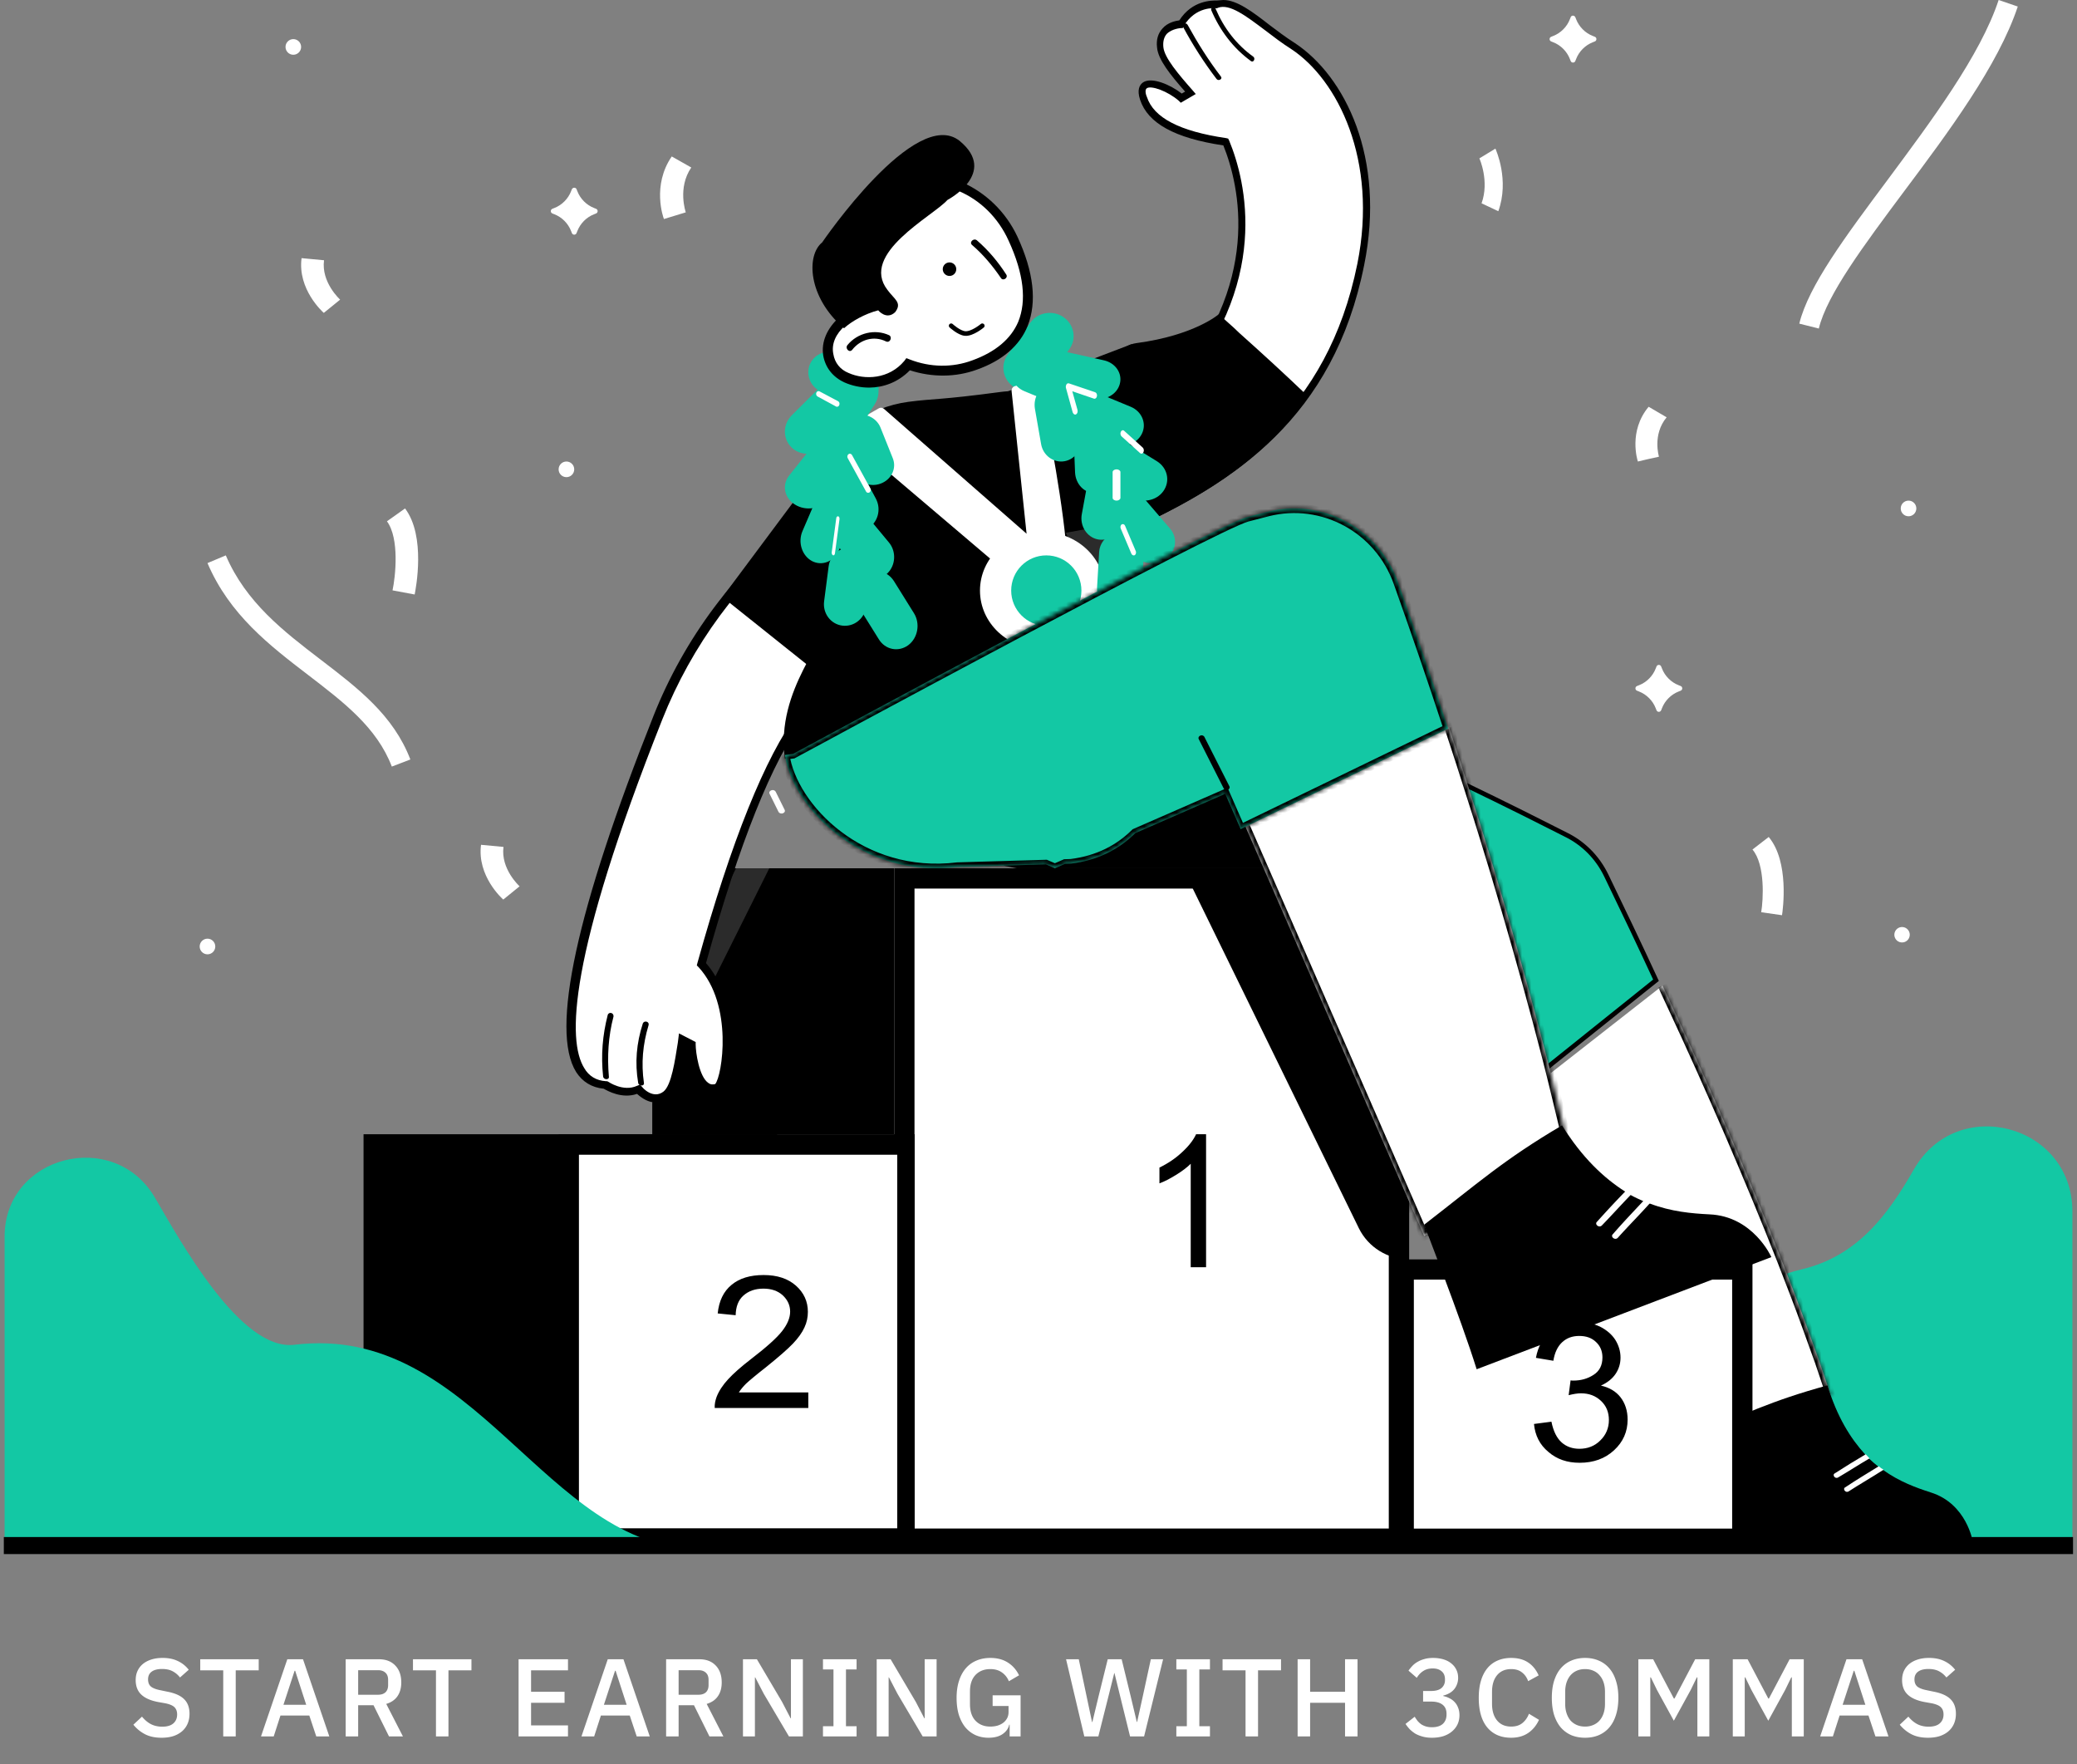 <svg width="451" height="383" fill="none" xmlns="http://www.w3.org/2000/svg">
  <rect width="100%" height="100%" fill="#808080" stroke="none"/>
  <path d="M326.313 336.269c35.2 0 34.095-53.544 64.74-60.636 12.249-2.837 18.883-11.879 24.543-21.763 9.419-16.401 34.404-9.752 34.404 9.175v73.224H326.313z" fill="#13C8A4"/>
  <path d="M414.419 112.09c-.936 0-1.694-.761-1.694-1.699 0-.938.758-1.698 1.694-1.698.936 0 1.694.76 1.694 1.698s-.758 1.699-1.694 1.699zM45.053 207.196c-.936 0-1.694-.76-1.694-1.698s.759-1.698 1.694-1.698c.936 0 1.694.76 1.694 1.698s-.759 1.698-1.694 1.698zM63.691 11.889c-.936 0-1.694-.76-1.694-1.698 0-.938.759-1.698 1.694-1.698.936 0 1.694.76 1.694 1.698 0 .938-.759 1.698-1.694 1.698zM122.993 103.598c-.936 0-1.695-.76-1.695-1.698s.759-1.698 1.695-1.698c.935 0 1.694.76 1.694 1.698s-.759 1.698-1.694 1.698zM282.261 23.777c-.936 0-1.695-.76-1.695-1.698 0-.938.759-1.698 1.695-1.698.935 0 1.694.76 1.694 1.698 0 .938-.759 1.698-1.694 1.698zM143.324 251.353c-.935 0-1.694-.76-1.694-1.698s.759-1.699 1.694-1.699c.936 0 1.695.761 1.695 1.699 0 .938-.759 1.698-1.695 1.698zM412.523 204.55c-.884-.27-1.383-1.208-1.113-2.094.27-.886 1.206-1.385 2.091-1.114.884.27 1.383 1.207 1.113 2.093-.27.886-1.206 1.385-2.091 1.115z" fill="#fff"/>
  <mask id="a" fill="#fff">
    <path d="M321.23 245.12l45.404 75.864 30.841-18.137c-.748-2.442-1.628-4.883-2.419-7.281l-2.596-7.194c-1.716-4.797-3.564-9.549-5.412-14.301-3.695-9.462-7.611-18.792-11.615-28.122-2.024-4.622-4.047-9.287-6.115-13.865l-3.124-6.889-3.168-6.845c-.66-1.439-1.363-2.922-2.023-4.36"/>
  </mask>
  <path d="M321.23 245.12l45.404 75.864 30.841-18.137c-.748-2.442-1.628-4.883-2.419-7.281l-2.596-7.194c-1.716-4.797-3.564-9.549-5.412-14.301-3.695-9.462-7.611-18.792-11.615-28.122-2.024-4.622-4.047-9.287-6.115-13.865l-3.124-6.889-3.168-6.845c-.66-1.439-1.363-2.922-2.023-4.36" fill="#fff"/>
  <path d="M366.634 320.984l.507.862-.855.503-.51-.851.858-.514zm30.841-18.137l.956-.293.232.755-.681.4-.507-.862zm-2.419-7.281l.94-.34.005.013.004.013-.949.314zm-2.596-7.194l-.941.339-.001-.003.942-.336zm-5.412-14.301l.932-.364v.001l-.932.363zm-11.615-28.122l.916-.402.003.007-.919.395zm-6.115-13.865l.911-.413v.001l-.911.412zm-3.124-6.889l.908-.42.003.007-.911.413zm-3.168-6.845l-.907.42-.002-.003.909-.417zm-40.938 26.257l45.404 75.864-1.716 1.027-45.404-75.864 1.716-1.027zm44.039 75.515l30.841-18.137 1.014 1.724-30.841 18.137-1.014-1.724zm30.392-16.982c-.745-2.432-1.608-4.824-2.413-7.261l1.899-.627c.779 2.359 1.676 4.85 2.426 7.302l-1.912.586zm-2.404-7.235l-2.596-7.194 1.881-.679 2.596 7.194-1.881.679zm-2.597-7.197c-1.71-4.781-3.553-9.52-5.402-14.275l1.864-.725c1.847 4.751 3.7 9.516 5.421 14.327l-1.883.673zm-5.401-14.274c-3.69-9.446-7.601-18.765-11.603-28.091l1.838-.789c4.006 9.335 7.926 18.677 11.628 28.153l-1.863.727zm-11.6-28.084c-2.025-4.626-4.046-9.284-6.111-13.855l1.823-.823c2.071 4.585 4.098 9.258 6.12 13.875l-1.832.803zm-6.11-13.853l-3.124-6.889 1.822-.826 3.124 6.889-1.822.826zm-3.12-6.882l-3.168-6.845 1.815-.84 3.168 6.845-1.815.84zm-3.17-6.848c-.328-.716-.667-1.443-1.009-2.174-.34-.73-.683-1.463-1.014-2.186l1.818-.834c.328.716.667 1.443 1.009 2.174.34.729.683 1.463 1.014 2.186l-1.818.834z" fill="#000" mask="url(#a)"/>
  <path d="M320.91 243.808l38.672-30.985c-3.531-7.64-7.146-15.197-10.804-22.756-1.918-3.959-4.985-6.967-8.603-8.771l-.002-.001-3.584-1.809-.001-.001c-7.994-4.057-16.033-7.981-24.116-11.818-8.127-3.793-16.252-7.497-24.462-11.023-8.213-3.528-16.51-6.922-24.85-10.051 0 0 0 0 0 0l-6.288-2.336s-.001-.001-.002-.001c-2.098-.75-4.19-1.498-6.324-2.201h-.001l-3.191-1.059-3.184-1.057-3.228-.969-1.611-.483-1.184-.323-19.621 48.061 90.592 37.71.155.064.084.144 11.553 19.665z" fill="#13C8A4" stroke="#000"/>
  <path d="M280.566 188.499l-15.518-28.856-47.173 28.295 62.691 12.465v-11.904zM396.817 300.787c2.084 6.849 5.019 11.537 8.181 14.981.279.337.544.552.823.889.678.659 1.342 1.199 2.006 1.738.399.323.664.539 1.05.742 3.547 2.551 7.2 3.872 10.336 4.882 7.892 2.457 9.165 10.733 9.165 10.733l-59.147-.185c-.369-9.956-2.392-22.571-2.392-22.571 11.919-4.915 17.647-7.835 29.978-11.209z" fill="#000"/>
  <path d="M405.128 315.744c.279.336.545.552.824.889-2.273 1.337-4.532 2.796-6.805 4.133-.678.438-1.396-.584-.704-.901 2.259-1.458 4.412-2.783 6.685-4.121zM407.954 318.351c.398.324.664.54 1.049.743-2.485 1.604-5.104 3.1-7.59 4.705-.677.437-1.395-.585-.704-.902 2.366-1.591 4.865-3.075 7.245-4.546z" fill="#fff"/>
  <path d="M143.325 190.213h106.743v84.917H143.325v-84.917z" fill="#000"/>
  <path d="M141.63 276.828h111.827v-88.313H141.63v88.313zm107.407-4.368H146.05v-79.578h102.987v79.578z" fill="#000"/>
  <path d="M167.045 188.515l-25.415 50.95v-15.123l18.191-35.827h7.224z" fill="#2B2B2B"/>
  <path d="M197.543 190.213h106.744v84.917H197.543v-84.917z" fill="#fff"/>
  <path d="M194.155 278.526h111.826v-90.011H194.155v90.011zm106.899-4.956H199.082v-80.099h101.972v80.099z" fill="#fff"/>
  <path d="M304.287 275.13h72.856v59.441h-72.856V275.13z" fill="#fff"/>
  <path d="M302.593 336.269h77.939v-62.838h-77.939v62.838zm73.528-4.388h-69.118v-54.062h69.118v54.062z" fill="#000"/>
  <path d="M143.325 249.655h106.743v84.916H143.325v-84.916z" fill="#fff"/>
  <path d="M141.63 336.27h111.827v-90.012H141.63v90.012zm107.407-4.452H146.05V250.71h102.987v81.108z" fill="#fff"/>
  <path d="M197.543 190.213h106.744v144.358H197.543V190.213z" fill="#fff"/>
  <path d="M194.155 336.269h111.826V188.515H194.155v147.754zm107.406-4.405H198.575V192.92h102.986v138.944z" fill="#000"/>
  <path d="M256.845 188.515l38.222 78.162c2.032 4.123 6.274 6.754 10.914 6.754v-57.239l-28.412-27.677h-20.724zM80.634 249.655h84.717v84.916H80.634v-84.916z" fill="#000"/>
  <path d="M78.94 336.27H168.74v-90.012H78.94v90.012zm85.358-4.452H83.381V250.71h80.917v81.108z" fill="#000"/>
  <path d="M122.993 249.655h74.551v84.916h-74.551v-84.916z" fill="#fff"/>
  <path d="M121.298 336.27h77.306v-90.012h-77.306v90.012zm73.529-4.452h-69.118V250.71h69.118v81.108zM261.928 275.13h-3.374v-22.456c-.834.824-1.875 1.604-3.209 2.428-1.333.823-2.499 1.43-3.583 1.82v-3.424c1.875-.911 3.542-2.038 4.958-3.382 1.417-1.3 2.417-2.601 3-3.858h2.167v28.872h.041z" fill="#000"/>
  <path d="M142.943 155.689c12.854-32.524 44.677-60.544 75.128-50.912 0 0-30.575 32.648-44.053 50.536-9.61 12.76-17.472 38.779-21.715 54.04 8.236 9.006 5.117 26.269 3.369 26.769-4.991 1.626-5.615-9.382-5.615-9.382l-1.872-1c-.749 4.503-1.498 10.132-3.495 11.758-2.995 2.377-5.99-1.126-5.99-1.126-3.619 1.627-7.238-1-7.238-1-16.973-1.126-1.373-47.16 11.481-79.683z" fill="#fff"/>
  <path d="M142.445 239.373c.874 0 1.872-.25 2.746-1.001 2.121-1.751 2.995-6.63 3.619-11.008l.249.125c.125 1.876.874 7.38 3.619 9.257.999.625 2.122.75 3.245.375.499-.125 1.248-.75 1.872-3.377 1.123-4.253 2.371-16.763-4.493-24.643 7.239-26.019 14.352-43.907 21.341-53.164 13.228-17.638 43.679-50.161 43.928-50.412l.999-1.125-1.373-.501c-31.075-9.882-63.147 18.389-76.251 51.413-16.848 42.405-22.464 68.424-16.848 77.431 1.373 2.126 3.37 3.377 5.991 3.628.873.5 3.993 2.251 7.238 1.125 1.123 1.001 2.496 1.877 4.118 1.877zm4.992-15.011l-.25 2.001c-.624 3.878-1.372 9.257-3.119 10.633-2.247 1.751-4.618-.876-4.618-1.001l-.499-.5-.624.25c-2.995 1.376-6.24-.876-6.24-.876l-.25-.125h-.249c-2.122-.125-3.744-1.125-4.743-2.877-3.619-5.879-3.619-23.767 16.973-75.68 12.604-31.773 42.93-59.043 72.507-50.787-5.491 5.88-31.199 33.65-43.055 49.411-7.113 9.507-14.476 27.77-21.839 54.29l-.125.5.374.375c7.613 8.256 5.117 23.643 3.619 25.394-.624.125-.998.125-1.497-.25-1.997-1.376-2.746-6.63-2.746-8.381v-.501l-3.619-1.876z" fill="#000"/>
  <path d="M139.575 222.235c.249-.75 1.497-.5 1.248.376-1.248 4.128-1.623 8.256-.999 12.509.125.75-1.123.75-1.248 0-.748-4.378-.374-8.631.999-12.885zM131.962 220.359c.249-.751 1.372-.501 1.248.375-1.124 4.253-1.373 8.631-.999 13.01.125.75-1.123.75-1.248 0-.499-4.629-.125-9.007.999-13.385zM175.517 302.313v3.386h-20.325c-.047-.868.139-1.649.417-2.431.511-1.302 1.346-2.561 2.506-3.82 1.16-1.259 2.785-2.692 4.919-4.342 3.341-2.562 5.615-4.602 6.775-6.078 1.16-1.476 1.763-2.909 1.763-4.255 0-1.389-.556-2.562-1.624-3.56-1.067-.955-2.459-1.433-4.176-1.433-1.81 0-3.248.521-4.362 1.52-1.114.998-1.624 2.431-1.671 4.254l-3.898-.39c.279-2.692 1.253-4.776 3.017-6.209 1.717-1.432 4.037-2.127 6.96-2.127 2.97 0 5.29.781 7.007 2.301 1.717 1.519 2.599 3.43 2.599 5.687 0 1.173-.232 2.301-.742 3.387-.511 1.129-1.346 2.301-2.506 3.517-1.16 1.215-3.109 2.908-5.801 5.079-2.274 1.78-3.712 2.996-4.362 3.604-.649.651-1.16 1.259-1.578 1.91h15.082zM333.09 309.164l3.786-.498c.421 2.083 1.169 3.578 2.244 4.529 1.028.905 2.337 1.358 3.832 1.358 1.777 0 3.319-.588 4.534-1.811 1.215-1.178 1.87-2.672 1.87-4.439 0-1.675-.561-3.079-1.73-4.166-1.168-1.087-2.57-1.63-4.346-1.63-.702 0-1.59.135-2.665.407l.421-3.215c.234.045.467.045.608.045 1.636 0 3.085-.408 4.346-1.223 1.309-.815 1.964-2.083 1.964-3.804 0-1.359-.468-2.491-1.403-3.352-.934-.905-2.15-1.313-3.645-1.313-1.496 0-2.711.453-3.693 1.359-.981.906-1.636 2.264-1.916 4.03l-3.786-.634c.467-2.49 1.542-4.393 3.178-5.751 1.636-1.359 3.693-2.038 6.123-2.038 1.683 0 3.225.362 4.674 1.041 1.402.725 2.524 1.676 3.272 2.854.748 1.222 1.122 2.49 1.122 3.849 0 1.314-.374 2.491-1.075 3.533-.701 1.041-1.776 1.902-3.179 2.536 1.823.407 3.272 1.268 4.254 2.536.981 1.268 1.542 2.898 1.542 4.846 0 2.627-.981 4.846-2.944 6.657-1.964 1.812-4.441 2.718-7.479 2.718-2.711 0-4.954-.77-6.777-2.355-1.87-1.54-2.898-3.578-3.132-6.069zM245.702 74.727l-37.195 14.191c-8.718 3.313-13.143 13.251-9.901 22.16 3.242 8.908 12.968 13.43 21.686 10.117l33.165-12.669-7.755-33.798z" fill="#000"/>
  <path d="M266.266 30.83c5.359 13.153 6.83 33.672-11.978 54.402-.735.737-1.366 1.473-1.996 2.21-1.891 8.734-4.203 17.257-8.196 25.359.631.947 1.261 1.368 1.261 1.368 18.703-8.523 43.079-21.782 50.014-56.822 4.412-21.887-3.468-39.986-14.71-47.352-6.935-4.525-12.504-10.523-16.496-8.944 0 0-4.833-.737-7.88 4.209 0 0-5.044.105-4.518 5.051.315 2.631 3.362 6.208 6.514 9.891l-1.891 1.158c-3.258-2.841-9.982-5.156-8.196.105 1.786 4.735 7.565 7.787 18.072 9.365z" fill="#fff"/>
  <path d="M265.637 0c2.942 0 6.305 2.526 10.087 5.472 1.681 1.263 3.467 2.631 5.464 3.893 10.822 7.155 19.753 24.834 15.025 48.194-6.62 33.146-28.159 47.142-50.434 57.349l-.42.21-.315-.21c-.105 0-.736-.526-1.471-1.579l-.316-.421.211-.421c4.202-8.523 6.409-17.467 8.09-25.149v-.21l.105-.105c.63-.737 1.261-1.473 1.996-2.315 20.699-22.939 15.446-44.511 11.978-53.139-10.612-1.578-16.391-4.84-18.072-9.891-.735-2.21-.105-3.262.631-3.788 1.891-1.263 5.989.526 8.405 2.42l.736-.421c-3.152-3.578-5.884-6.945-6.094-9.576-.21-1.684.21-3.052 1.156-4.104 1.155-1.368 2.942-1.684 3.677-1.789 2.837-4.42 7.145-4.314 8.195-4.314.421 0 .946-.105 1.366-.105zM245.569 113.224c21.749-9.996 42.658-23.781 49.173-55.98 4.518-22.518-4.308-39.986-14.395-46.615-1.996-1.263-3.782-2.631-5.569-3.999-4.202-3.157-7.775-5.893-10.296-4.946l-.211.105h-.21c-.21 0-4.413-.526-7.039 3.893l-.21.421h-.421s-1.891.105-3.047 1.263c-.63.737-.84 1.684-.735 2.841.21 2.315 3.257 5.893 6.409 9.47l.63.737-3.257 1.894-.42-.421c-2.417-2.104-5.989-3.367-6.935-2.736-.525.316-.21 1.473 0 1.894 1.471 4.525 7.145 7.471 17.232 8.944l.42.105.21.421c3.573 8.629 9.456 31.252-12.083 55.244-.63.737-1.261 1.368-1.786 2.104-1.576 7.576-3.888 16.416-7.985 24.834.21.21.42.421.525.526z" fill="#000"/>
  <path d="M265.427 68.924l-.735-.737s-5.216 4.608-17.894 6.301c-12.678 1.693-3.435 37.999-3.435 37.999l-.21.421.315.421c.735 1.053 1.366 1.579 1.471 1.579l.315.21.42-.21c13.659-6.209 27.634-13.995 38.035-28.201l.421-.526-.526-.526c-4.728-4.525-9.666-9.05-14.499-13.364-.756-.757-1.556-1.468-2.372-2.194l-.001-0c-.432-.384-.868-.772-1.305-1.173zM256.917 5.892c2.102 3.894 4.518 7.682 7.25 11.26.42.526 1.366 0 .946-.526-2.732-3.578-5.044-7.261-7.25-11.26-.42-.631-1.261-.105-.946.526zM263.011 2.209c1.892 4.42 4.729 8.208 8.616 11.05.525.421 1.051-.526.525-.947-3.677-2.631-6.409-6.209-8.195-10.418-.21-.526-1.156-.316-.946.316z" fill="#000"/>
  <path d="M255.151 153.112c-3.128-22.131-18.501-19.069-14.613-34.727 3.888-15.658-5.899-35.601-23.283-33.283-13.406 1.793-14.389 1.4-20.02 2.143-17.876 2.405-27.662 21.824-20.199 37.875 0 0 1.877 3.587 2.502 8.617.581 5.029-11.204 15.781-9.104 31.001l84.717-11.626z" fill="#000"/>
  <path d="M241.596 113.788l-10.166 1.895 5.886 13.39 3.924-1.937c-2.23-5.856.267-8.612.356-13.348z" fill="#2B2B2B"/>
  <path d="M183.82 151.152l18.796-25.256c5.683-7.617 4.072-18.352-3.581-24.009-7.652-5.657-18.437-4.054-24.121 3.563l-18.035 24.187 26.941 21.515z" fill="#000"/>
  <path d="M224.613 117.367l-32.651-28.586a1 1 0 00-1.152-.117l-7.271 4.123c-.605.343-.684 1.182-.155 1.632l32.797 27.862c2.811-3.984 8.432-4.913 8.432-4.913z" fill="#fff"/>
  <path d="M230.874 68.82c2.345 1.571 2.981 4.714 1.319 7l-4.885 6.904c-1.613 2.285-4.837 2.905-7.182 1.286-2.345-1.571-2.981-4.714-1.319-6.999l4.885-6.904c1.613-2.286 4.837-2.857 7.182-1.286z" fill="#13C8A4"/>
  <path d="M243.154 83.364c-.619 2.285-3.139 3.688-5.66 3.127l-7.561-1.684c-2.521-.561-4.069-2.846-3.45-5.132.62-2.285 3.14-3.688 5.661-3.127l7.561 1.684c2.521.561 4.068 2.847 3.449 5.132z" fill="#13C8A4"/>
  <path d="M220.376 83.836c-.466.134-.77.583-.719 1.066l3.301 31.434s4.1-.471 8.444.984c-1.309-12.85-4.772-29.632-5.681-33.919-.12-.565-.691-.897-1.246-.739l-4.099 1.174z" fill="#fff"/>
  <path d="M226.347 140.961c7.501 0 13.555-5.689 13.555-12.737s-6.054-12.738-13.555-12.738c-7.5 0-13.554 5.69-13.554 12.738 0 7.048 6.054 12.737 13.554 12.737z" fill="#fff"/>
  <path d="M236.091 85.682c-1.09 2.223-3.952 3.229-6.359 2.265l-7.313-3.02c-2.407-1.006-3.498-3.649-2.453-5.872 1.09-2.223 3.952-3.229 6.359-2.265l7.313 3.02c2.453 1.007 3.543 3.649 2.453 5.872zM237.707 106.989c-2.231.131-4.154-1.881-4.269-4.418l-.308-7.698c-.115-2.537 1.654-4.724 3.884-4.855 2.231-.131 4.154 1.881 4.269 4.418l.308 7.699c.115 2.58-1.615 4.767-3.884 4.855z" fill="#13C8A4"/>
  <path d="M247.951 94.174c-1.09 2.223-3.952 3.229-6.359 2.265l-7.313-3.02c-2.407-1.007-3.497-3.649-2.452-5.872 1.09-2.223 3.951-3.229 6.359-2.265l7.312 3.02c2.453 1.007 3.543 3.649 2.453 5.872zM238.334 117.1c-2.351-.486-3.919-2.955-3.424-5.512l1.403-7.629c.454-2.513 2.764-4.189 5.156-3.66 2.352.485 3.919 2.955 3.424 5.512l-1.402 7.629c-.454 2.513-2.764 4.145-5.157 3.66z" fill="#13C8A4"/>
  <path d="M252.631 106.605c-1.51 2.154-4.625 2.726-6.938 1.319l-6.938-4.265c-2.313-1.408-2.926-4.31-1.416-6.464 1.51-2.155 4.625-2.726 6.938-1.319l6.938 4.265c2.313 1.451 2.926 4.309 1.416 6.464z" fill="#13C8A4"/>
  <path d="M253.226 121.296c-2.185 1.572-5.367 1.223-7.077-.786l-5.178-6.026c-1.709-2.008-1.329-4.934.855-6.506 2.185-1.572 5.368-1.222 7.078.786l5.177 6.026c1.71 2.009 1.33 4.934-.855 6.506z" fill="#13C8A4"/>
  <path d="M242.788 132.459c-2.653-.131-4.711-2.318-4.574-4.898l.457-7.696c.138-2.536 2.424-4.504 5.123-4.372 2.652.131 4.71 2.317 4.573 4.897l-.457 7.696c-.137 2.58-2.424 4.548-5.122 4.373zM231.192 100.131c-2.422.442-4.719-1.238-5.136-3.757l-1.336-7.647c-.418-2.564 1.169-4.995 3.549-5.437 2.422-.442 4.719 1.238 5.136 3.757l1.336 7.647c.46 2.564-1.169 4.995-3.549 5.437z" fill="#13C8A4"/>
  <path d="M233.468 90.012c.042 0 .127 0 .169-.055.295-.11.421-.551.337-.936l-1.138-4.075 4.676 1.597c.295.11.59-.11.674-.496.084-.386-.084-.771-.379-.881l-5.687-1.927c-.21-.055-.421 0-.547.22-.127.22-.169.496-.127.716l1.475 5.342c.126.33.337.496.547.496zM247.855 98.503c.159 0 .317-.111.436-.332.159-.332.079-.775-.158-.996l-4.046-3.652c-.238-.221-.555-.111-.714.221-.158.332-.079.775.159.996l4.045 3.652c.08.055.199.111.278.111z" fill="#fff"/>
  <path d="M227.194 135.867c4.221 0 7.625-3.412 7.625-7.643s-3.404-7.642-7.625-7.642c-4.22 0-7.624 3.411-7.624 7.642 0 4.185 3.404 7.643 7.624 7.643z" fill="#13C8A4"/>
  <path d="M242.443 108.693c.456 0 .848-.272.848-.589v-5.615c0-.317-.392-.589-.848-.589-.457 0-.848.272-.848.589v5.615c0 .317.391.589.848.589zM246.156 120.582c.079 0 .159 0 .238-.048.238-.144.358-.526.238-.86l-2.342-5.543c-.119-.287-.437-.43-.715-.287-.238.144-.357.526-.238.861l2.343 5.542c.119.191.277.335.476.335z" fill="#fff"/>
  <mask id="b" fill="#fff">
    <path d="M270.4 179.398l38.835 88.938 32.327-14.537c-.564-2.775-1.171-5.462-1.779-8.193l-1.953-8.105c-1.301-5.419-2.69-10.793-4.122-16.123-2.864-10.704-5.901-21.321-9.069-31.893-1.605-5.286-3.211-10.572-4.903-15.814l-2.517-7.885-2.56-7.841"/>
  </mask>
  <path d="M270.4 179.398l38.835 88.938 32.327-14.537c-.564-2.775-1.171-5.462-1.779-8.193l-1.953-8.105c-1.301-5.419-2.69-10.793-4.122-16.123-2.864-10.704-5.901-21.321-9.069-31.893-1.605-5.286-3.211-10.572-4.903-15.814l-2.517-7.885-2.56-7.841" fill="#fff"/>
  <path d="M309.235 268.336l.41.912-.922.415-.404-.927.916-.4zm32.327-14.537l.98-.199.159.784-.729.328-.41-.913zm-1.779-8.193l.972-.234.002.008.002.009-.976.217zm-1.953-8.105l-.972.234v-.001l.972-.233zm-4.122-16.123l-.966.26v-.001l.966-.259zm-9.069-31.893l.957-.29.001.003-.958.287zm-4.903-15.814l-.952.307-.001-.003.953-.304zm-2.517-7.885l.951-.311.002.007-.953.304zm-45.903 13.211l38.836 88.939-1.833.8-38.836-88.938 1.833-.801zm37.509 88.427l32.327-14.537.82 1.825-32.327 14.536-.82-1.824zm31.757-13.425c-.562-2.764-1.167-5.44-1.775-8.176l1.952-.434c.607 2.726 1.217 5.425 1.783 8.211l-1.96.399zm-1.771-8.159l-1.953-8.105 1.945-.469 1.952 8.106-1.944.468zm-1.953-8.106c-1.299-5.407-2.685-10.772-4.116-16.096l1.932-.519c1.434 5.336 2.824 10.719 4.129 16.148l-1.945.467zm-4.116-16.097c-2.861-10.694-5.895-21.3-9.061-31.865l1.916-.574c3.17 10.58 6.21 21.206 9.077 31.922l-1.932.517zm-9.059-31.861c-1.606-5.288-3.209-10.565-4.899-15.798l1.904-.614c1.695 5.251 3.303 10.546 4.908 15.831l-1.913.581zm-4.9-15.801l-2.516-7.885 1.905-.608 2.517 7.885-1.906.608zm-2.514-7.879l-2.56-7.841 1.901-.621 2.56 7.841-1.901.621z" fill="#000" mask="url(#b)"/>
  <mask id="c" fill="#fff">
    <path fill-rule="evenodd" clip-rule="evenodd" d="M303.596 126.494c3.752 10.516 7.37 21.076 10.857 31.682l-45.059 21.837-3.35-7.666-19.534 8.539c-3.431 3.418-8.012 5.885-13.967 6.62l-1.264.038-2.221.971-1.948-.849-19.223.567c-20.852 2.564-35.797-12.906-37.453-24.315l1.764-.232c2.855-1.544 91.878-49.705 98.609-51.422l4.501-1.163c11.783-2.954 24.096 3.535 28.288 15.393z"/>
  </mask>
  <path fill-rule="evenodd" clip-rule="evenodd" d="M303.596 126.494c3.752 10.516 7.37 21.076 10.857 31.682l-45.059 21.837-3.35-7.666-19.534 8.539c-3.431 3.418-8.012 5.885-13.967 6.62l-1.264.038-2.221.971-1.948-.849-19.223.567c-20.852 2.564-35.797-12.906-37.453-24.315l1.764-.232c2.855-1.544 91.878-49.705 98.609-51.422l4.501-1.163c11.783-2.954 24.096 3.535 28.288 15.393z" fill="#13C8A4"/>
  <path d="M314.453 158.176l.95-.313.273.831-.787.381-.436-.899zm-10.857-31.682l-.941.336-.001-.003.942-.333zm-34.202 53.519l.437.899-.936.454-.417-.953.916-.4zm-3.35-7.666l-.401-.916.917-.401.4.917-.916.4zm-19.534 8.539l-.706-.708.133-.133.172-.075.401.916zm-13.967 6.62l.123.993-.047.006-.046.001-.03-1zm-1.264.038l-.4-.917.177-.077.194-.006.029 1zm-2.221.971l.401.916-.4.175-.4-.174.399-.917zm-1.948-.849l-.029-.999.223-.007.206.09-.4.916zm-19.223.567l-.122-.993.047-.005.046-.002.029 1zm-37.453-24.315l-.99.143-.145-1.003 1.005-.132.13.992zm1.764-.232l.476.88-.162.088-.183.024-.131-.992zm98.609-51.422l.25.968-.003.001-.247-.969zm4.501-1.163l-.25-.968.007-.002.243.97zm38.195 47.387c-3.484-10.597-7.1-21.15-10.848-31.658l1.883-.672c3.754 10.524 7.376 21.092 10.865 31.705l-1.9.625zm-44.545 20.625l45.059-21.837.872 1.799-45.058 21.837-.873-1.799zm-1.998-7.166l3.351 7.665-1.833.801-3.35-7.665 1.832-.801zm-20.851 8.023l19.534-8.539.801 1.832-19.534 8.539-.801-1.832zm-13.689 6.544c5.731-.708 10.108-3.073 13.384-6.336l1.412 1.416c-3.586 3.573-8.372 6.141-14.55 6.905l-.246-1.985zm-1.17.03l1.264-.037.059 1.999-1.264.037-.059-1.999zm-2.592 1.054l2.221-.971.801 1.833-2.221.971-.801-1.833zm-1.148-.848l1.947.848-.798 1.834-1.948-.849.799-1.833zm-19.652.483l19.223-.566.059 1.999-19.223.566-.059-1.999zm-36.434-23.459c.781 5.386 4.749 11.891 11.143 16.745 6.365 4.833 15.058 7.968 25.198 6.721l.244 1.985c-10.711 1.318-19.917-2-26.652-7.113-6.706-5.092-11.039-12.027-11.913-18.051l1.98-.287zm.905.904l-1.765.231-.26-1.983 1.764-.231.261 1.983zm98.725-51.445c-.331.084-1.002.34-2.032.791-1.006.44-2.297 1.041-3.834 1.78-3.073 1.479-7.105 3.503-11.771 5.892-9.331 4.777-21.174 11.004-32.899 17.227-23.45 12.446-46.417 24.871-47.844 25.643l-.951-1.759c1.427-.773 24.4-13.201 47.857-25.65 11.728-6.225 23.582-12.457 32.925-17.241 4.671-2.392 8.721-4.424 11.816-5.914 1.546-.744 2.861-1.356 3.899-1.81 1.015-.445 1.828-.766 2.339-.897l.495 1.938zm4.504-1.164l-4.501 1.163-.501-1.936 4.502-1.163.5 1.936zm27.096 14.758c-4.022-11.374-15.823-17.583-27.103-14.756l-.486-1.94c12.286-3.08 25.111 3.688 29.474 16.03l-1.885.666z" fill="#000" mask="url(#c)"/>
  <path d="M266.332 171.532c.103 0 .206 0 .258-.046.361-.135.516-.496.361-.768l-5.419-10.706c-.155-.316-.568-.452-.877-.316-.361.135-.516.497-.361.768l5.419 10.706c.103.226.361.362.619.362z" fill="#000"/>
  <path d="M169.707 176.626c.11 0 .165 0 .276-.045.387-.136.553-.454.387-.772l-1.934-3.907c-.166-.318-.553-.454-.94-.318-.387.136-.553.454-.387.772l1.935 3.907c.11.227.386.363.663.363zM282.857 67.933c.318 0 .546-.201.592-.482l.501-5.745c.045-.281-.228-.522-.547-.562-.319-.04-.592.201-.637.482l-.502 5.744c-.045.281.228.522.547.562h.046z" fill="#fff"/>
  <path d="M175.906 78.99c-.984 2.211-.041 4.839 2.132 5.882l6.559 3.045c2.172 1.001 4.755.042 5.78-2.169.984-2.211.041-4.839-2.132-5.882l-6.559-3.045c-2.172-1.001-4.755-.042-5.78 2.169z" fill="#13C8A4"/>
  <path d="M171.803 97.066c1.856 1.909 4.889 1.909 6.79.045l5.658-5.637c1.902-1.864 1.902-4.909.046-6.819-1.856-1.909-4.889-1.909-6.79-.045l-5.658 5.637c-1.856 1.909-1.901 4.955-.046 6.819z" fill="#13C8A4"/>
  <path d="M179.172 95.882c2.073 1.619 4.925 1.047 6.393-1.238l4.364-6.855c1.468-2.285.95-5.427-1.124-7.045-2.073-1.619-4.924-1.047-6.393 1.238l-4.363 6.855c-1.469 2.285-.951 5.427 1.123 7.045zM188.213 114.891c2.375-1.293 3.242-4.248 1.964-6.649l-3.837-7.157c-1.278-2.401-4.201-3.279-6.576-1.986-2.374 1.293-3.242 4.248-1.963 6.649l3.836 7.157c1.278 2.401 4.247 3.279 6.576 1.986z" fill="#13C8A4"/>
  <path d="M172.64 109.561c2.332 1.456 5.54.942 7.192-1.114l4.909-6.169c1.652-2.057 1.069-4.885-1.264-6.341-2.332-1.457-5.54-.943-7.192 1.114l-4.909 6.169c-1.652 2.057-1.069 4.927 1.264 6.341zM192.729 124.441c1.764-1.735 1.928-4.716.287-6.674l-4.839-5.829c-1.599-1.913-4.347-2.091-6.151-.311-1.764 1.735-1.928 4.716-.287 6.674l4.839 5.829c1.64 1.913 4.388 2.091 6.151.311z" fill="#13C8A4"/>
  <path d="M176.301 121.809c2.178 1.143 4.767.137 5.835-2.285l3.124-7.267c1.027-2.422.123-5.302-2.055-6.49-2.178-1.142-4.767-.137-5.836 2.285l-3.123 7.267c-1.028 2.423-.123 5.302 2.055 6.49z" fill="#13C8A4"/>
  <path d="M182.91 135.832c2.503.307 4.79-1.49 5.136-4.031l.992-7.669c.302-2.542-1.467-4.864-3.97-5.215-2.503-.306-4.791 1.49-5.136 4.032l-.993 7.669c-.302 2.585 1.468 4.908 3.971 5.214z" fill="#13C8A4"/>
  <path d="M197.217 140.08c2.095-1.566 2.662-4.698 1.222-6.976l-4.32-6.929c-1.441-2.278-4.321-2.895-6.416-1.328-2.094 1.566-2.662 4.698-1.222 6.976l4.321 6.929c1.396 2.325 4.277 2.894 6.415 1.328zM191.179 105.014c2.373-.849 3.58-3.316 2.675-5.54l-2.675-6.673c-.906-2.224-3.537-3.357-5.909-2.507-2.372.849-3.58 3.316-2.674 5.54l2.674 6.673c.906 2.224 3.58 3.356 5.909 2.507z" fill="#13C8A4"/>
  <path d="M181.756 88.313c.204 0 .408-.143.49-.382.123-.334 0-.668-.245-.811l-4.047-2.147c-.286-.143-.572 0-.695.286-.122.286 0 .668.246.811l4.046 2.195c.041.048.123.048.205.048zM188.518 106.995c.085 0 .212-.048.297-.096.253-.193.338-.579.169-.869l-3.977-7.233c-.169-.289-.507-.386-.761-.193s-.338.579-.169.868l3.976 7.234c.085.193.296.289.465.289zM180.94 120.581c.169 0 .338-.168.366-.462l.984-7.393c.028-.294-.084-.588-.281-.63-.197-.042-.394.126-.422.42l-.984 7.393c-.028.294.084.588.281.63 0 .043.028.042.056.042z" fill="#fff"/>
  <path d="M151.796 336.269c-33.359 0-48.57-49.099-87.847-44.304-11.792 1.452-24.943-22.834-30.335-31.985-8.943-15.178-32.614-9.063-32.614 8.491v67.798H151.796z" fill="#13C8A4"/>
  <path d="M90.041 129.073c.243-1.277 2.475-12.628-2.087-18.682l-3.932 2.791c2.767 3.736 1.844 12.06 1.213 14.993l4.805.898zM386.947 198.705c.181-1.167 1.627-11.625-2.891-16.984l-3.524 2.723c2.801 3.284 2.349 10.933 1.897 13.613l4.518.648zM325.345 45.855c2.453-6.771-.515-13.316-.633-13.587l-3.482 2.122 1.741-1.038-1.741 1.038c.04.045 2.216 4.965.475 9.75l3.64 1.715zM355.65 100.202l4.576-1.085-2.288.562 2.288-.522c0-.04-1.478-4.779 1.668-8.555l-3.909-2.289c-4.433 5.302-2.431 11.607-2.335 11.889zM109.28 195.308l3.547-2.878-1.774 1.46 1.774-1.46c-.05-.042-4.138-3.755-3.498-8.552l-4.877-.458c-.887 6.757 4.581 11.679 4.828 11.888zM70.31 67.933l3.547-2.878-1.774 1.46 1.774-1.46c-.049-.042-4.138-3.754-3.498-8.551l-4.877-.459c-.887 6.758 4.581 11.68 4.828 11.888zM144.172 47.553l4.734-1.449-2.342.725 2.342-.725c0-.045-1.844-5.299 1.196-9.737l-4.236-2.4c-4.335 6.295-1.844 13.27-1.694 13.587zM124.18 41.079l-.169.425c-.635 1.658-1.987 3.018-3.636 3.655l-.422.17c-.465.17-.465.85 0 1.02l.422.17c1.649.638 3.001 1.998 3.636 3.655l.169.425c.169.468.845.468 1.014 0l.169-.425c.634-1.658 1.987-3.018 3.635-3.655l.423-.17c.465-.17.465-.85 0-1.02l-.423-.17c-1.648-.638-3.001-1.998-3.635-3.655l-.169-.425c-.169-.425-.803-.425-1.014 0zM341.055 3.746l-.169.424c-.634 1.653-1.987 3.008-3.635 3.644l-.423.169c-.465.17-.465.847 0 1.017l.423.169c1.648.635 3.001 1.991 3.635 3.644l.169.424c.169.466.845.466 1.014 0l.169-.424c.635-1.652 1.987-3.008 3.636-3.644l.422-.17c.465-.17.465-.847 0-1.017l-.422-.169c-1.649-.636-3.001-1.991-3.636-3.644l-.169-.424c-.211-.466-.845-.466-1.014 0zM359.693 144.708l-.169.423c-.634 1.653-1.987 3.009-3.635 3.644l-.423.17c-.465.169-.465.847 0 1.017l.423.169c1.648.636 3.001 1.991 3.635 3.644l.169.424c.169.466.845.466 1.014 0l.169-.424c.634-1.653 1.987-3.008 3.636-3.644l.422-.169c.465-.17.465-.848 0-1.017l-.422-.17c-1.649-.635-3.002-1.991-3.636-3.644l-.169-.423c-.169-.466-.845-.466-1.014 0zM394.939 71.33c1.749-7.328 9.882-18.21 18.496-29.758 9.619-12.836 20.463-27.404 24.705-40.151L433.986 0c-3.979 12.036-14.648 26.293-24.005 38.907-9.27 12.436-17.272 23.14-19.283 31.357l4.241 1.066zM85.081 166.436l4.024-1.544c-3.678-9.608-11.381-15.485-19.517-21.705-7.962-6.091-16.184-12.396-20.555-22.605l-3.981 1.672c4.803 11.239 13.501 17.888 21.897 24.322 7.659 5.877 14.886 11.367 18.132 19.86z" fill="#fff"/>
  <path d="M1.331 334.713v-.5H449.637v2.698H1.331v-2.198z" fill="#000" stroke="#000"/>
  <path d="M219.894 51.963c-4.946-10.689-16.733-15.728-26.228-11.23-9.495 4.498-13.339 16.738-8.394 27.427l.001.147c-1.022.451-1.897 1.047-2.478 1.64-4.803 4.161-3.718 10.18.997 12.195 4.126 1.727 9.845 1.381 13.326-2.915 4.712 1.722 9.849 1.822 14.382.163 14.038-5.128 13.339-16.738 8.394-27.427z" fill="#fff"/>
  <path d="M188.8 84.154c-1.908.017-3.819-.406-5.44-1.127-2.506-1.153-4.14-3.197-4.606-5.84-.468-2.937.824-5.889 3.442-8.266.583-.446 1.166-.893 1.895-1.341-2.25-5.126-2.599-10.857-1.034-16.018 1.708-5.456 5.335-9.754 10.156-12.003 4.967-2.251 10.543-2.302 15.701.004 5.158 2.306 9.453 6.384 12 11.801 3.596 7.761 4.246 14.225 2.241 19.389-1.72 4.28-5.504 7.549-11.061 9.512-4.533 1.659-9.668 1.706-14.526.133-2.616 2.671-5.834 3.729-8.768 3.756zm12.05-43.929c-2.348.021-4.545.483-6.736 1.532-4.383 1.952-7.574 5.804-8.995 10.669-1.42 4.865-1.074 10.303 1.175 15.282l.448.878-.874.596c-.877.449-1.751 1.045-2.334 1.492-2.037 1.783-3.043 3.998-2.582 6.199.312 1.909 1.5 3.368 3.268 4.087 3.537 1.585 8.818 1.39 12.154-2.611l.435-.592.736.287c4.419 1.724 9.263 1.827 13.649.17 4.972-1.81 8.32-4.634 9.898-8.325 1.864-4.575 1.22-10.451-2.077-17.626-2.249-4.979-6.101-8.767-10.816-10.783-2.503-.859-5.002-1.278-7.349-1.256z" fill="#000"/>
  <path d="M206.235 59.912c.81-.031 1.441-.715 1.409-1.526-.031-.811-.714-1.444-1.524-1.412-.81.031-1.441.715-1.409 1.526.032.811.714 1.444 1.524 1.412zM218.507 59.615c-1.789-2.777-3.868-5.257-6.384-7.439-.74-.581-1.758.457-1.018 1.038 2.369 2.036 4.448 4.516 6.235 7.146.447.731 1.614-.015 1.167-.746zM205.724 43.42c-3.194 3.558-19.11 11.643-13.018 19.527 1.487 2.045 3.255 2.764 1.661 4.837-1.891 1.782-3.673-.407-3.673-.407-2.927.762-5.827 2.408-7.426 3.893-7.842-6.692-8.243-15.807-4.748-18.633 0 0 20.257-29.739 29.869-22.034 8.431 6.981-2.665 12.816-2.665 12.816zM193.088 72.79c-3.097-1.441-6.904-.525-9.08 2.14-.581.74.457 1.759 1.037 1.019 1.74-2.22 4.667-3.129 7.322-1.83.885.433 1.459-.895.721-1.329z" fill="#000"/>
  <path d="M206.532 70.725s1.697 1.562 3.005 1.685c1.575.147 3.756-1.685 3.756-1.685" stroke="#000" stroke-linecap="round"/>
  <path d="M339.172 244.338c4.405 7.053 9.099 11.426 13.666 14.338.413.293.774.455 1.187.748.955.537 1.858.942 2.762 1.347.542.243.903.405 1.393.517 4.724 1.794 9.192 2.176 12.989 2.366 9.53.384 13.468 9.28 13.468 9.28l-63.995 24.349c-3.443-11.05-11.416-31.37-11.416-31.37 11.767-9.092 17.251-14.087 29.946-21.575z" fill="#000"/>
  <path d="M352.992 258.596c.413.293.774.456 1.187.749-2.122 2.183-4.193 4.498-6.315 6.681-.622.695-1.731-.235-1.058-.799a216.454 216.454 0 016.186-6.631zM356.931 260.644c.542.244.904.406 1.395.518-2.279 2.546-4.738 5.011-7.016 7.558-.621.694-1.731-.236-1.058-.799 2.149-2.497 4.479-4.912 6.679-7.277zM35.08 377.288c-1.408 0-2.608-.256-3.6-.768-.976-.512-1.816-1.2-2.52-2.064l1.872-1.752c.592.72 1.24 1.264 1.944 1.632.72.368 1.536.552 2.448.552 1.072 0 1.88-.24 2.424-.72s.816-1.128.816-1.944c0-.656-.192-1.176-.576-1.56-.384-.384-1.064-.672-2.04-.864l-1.488-.264c-1.632-.304-2.856-.84-3.672-1.608-.816-.768-1.224-1.824-1.224-3.168 0-.736.136-1.4.408-1.992.288-.608.68-1.112 1.176-1.512.512-.416 1.128-.736 1.848-.96.72-.224 1.528-.336 2.424-.336 1.264 0 2.36.224 3.288.672.928.432 1.72 1.064 2.376 1.896l-1.896 1.68c-.432-.56-.96-1.008-1.584-1.344-.624-.336-1.4-.504-2.328-.504-.96 0-1.704.192-2.232.576-.528.384-.792.944-.792 1.68 0 .704.216 1.232.648 1.584.432.336 1.104.592 2.016.768l1.488.312c1.68.32 2.904.864 3.672 1.632.784.768 1.176 1.824 1.176 3.168 0 .784-.136 1.496-.408 2.136-.272.64-.672 1.192-1.2 1.656-.512.448-1.144.8-1.896 1.056-.752.24-1.608.36-2.568.36zm16.105-14.64V377h-2.712v-14.352h-4.992v-2.4h12.696v2.4h-4.992zM68.675 377l-1.512-4.536h-6.264L59.435 377h-2.76l5.712-16.752h3.408L71.507 377h-2.832zm-4.584-14.256h-.12l-2.424 7.392h4.944l-2.4-7.392zM77.773 377h-2.712v-16.752h7.224c1.504 0 2.688.456 3.552 1.368.864.896 1.296 2.12 1.296 3.672 0 1.2-.28 2.2-.84 3-.544.784-1.352 1.336-2.424 1.656l3.624 7.056h-3.024l-3.36-6.768h-3.336V377zm4.32-9.048c.688 0 1.224-.176 1.608-.528.384-.368.576-.888.576-1.56v-1.152c0-.672-.192-1.184-.576-1.536-.384-.368-.92-.552-1.608-.552h-4.32v5.328h4.32zm15.285-5.304V377h-2.712v-14.352h-4.992v-2.4H102.37v2.4h-4.992zM112.605 377v-16.752h10.728v2.4h-8.016v4.656h7.272v2.4h-7.272v4.896h8.016v2.4h-10.728zm25.651 0l-1.512-4.536h-6.264L129.016 377h-2.76l5.712-16.752h3.408L141.088 377h-2.832zm-4.584-14.256h-.12l-2.424 7.392h4.944l-2.4-7.392zM147.354 377h-2.712v-16.752h7.224c1.504 0 2.688.456 3.552 1.368.864.896 1.296 2.12 1.296 3.672 0 1.2-.28 2.2-.84 3-.544.784-1.352 1.336-2.424 1.656l3.624 7.056h-3.024l-3.36-6.768h-3.336V377zm4.32-9.048c.688 0 1.224-.176 1.608-.528.384-.368.576-.888.576-1.56v-1.152c0-.672-.192-1.184-.576-1.536-.384-.368-.92-.552-1.608-.552h-4.32v5.328h4.32zm14.167-.216l-1.848-3.552h-.072V377h-2.592v-16.752h3.024l5.472 9.264 1.848 3.552h.072v-12.816h2.592V377h-3.024l-5.472-9.264zM178.702 377v-2.208h2.28v-12.336h-2.28v-2.208h7.296v2.208h-2.304v12.336h2.304V377h-7.296zm16.176-9.264l-1.848-3.552h-.072V377h-2.592v-16.752h3.024l5.472 9.264 1.848 3.552h.072v-12.816h2.592V377h-3.024l-5.472-9.264zm24.357 6.72h-.096c-.176.816-.656 1.496-1.44 2.04-.768.528-1.792.792-3.072.792-.992 0-1.912-.184-2.76-.552-.848-.384-1.584-.936-2.208-1.656-.608-.736-1.088-1.64-1.44-2.712-.336-1.088-.504-2.336-.504-3.744 0-1.392.176-2.624.528-3.696.352-1.088.848-2 1.488-2.736.64-.736 1.408-1.288 2.304-1.656.896-.384 1.896-.576 3-.576 1.504 0 2.776.336 3.816 1.008 1.04.656 1.848 1.576 2.424 2.76l-2.208 1.296c-.32-.784-.816-1.416-1.488-1.896-.672-.496-1.52-.744-2.544-.744-1.328 0-2.4.424-3.216 1.272-.8.848-1.2 2.048-1.2 3.6v2.736c0 1.552.4 2.752 1.2 3.6.816.848 1.888 1.272 3.216 1.272.528 0 1.032-.064 1.512-.192.48-.144.896-.344 1.248-.6.368-.272.656-.6.864-.984.224-.4.336-.864.336-1.392V370.4h-3.456v-2.328h6.072V377h-2.376v-2.544zm16.21 2.544l-3.96-16.752h2.76l1.704 8.064 1.176 5.568h.072l1.344-5.568 1.992-8.064h3.024l1.968 8.064 1.32 5.544h.072l1.224-5.544 1.752-8.064h2.664L248.429 377h-3.048l-2.136-8.664-1.248-5.088h-.048l-1.272 5.088-2.184 8.664h-3.048zm19.986 0v-2.208h2.28v-12.336h-2.28v-2.208h7.296v2.208h-2.304v12.336h2.304V377h-7.296zm17.74-14.352V377h-2.712v-14.352h-4.992v-2.4h12.696v2.4h-4.992zm18.892 7.056h-7.584V377h-2.712v-16.752h2.712v7.056h7.584v-7.056h2.712V377h-2.712v-7.296zm18.652-2.568c1.04 0 1.808-.216 2.304-.648.496-.448.744-1.016.744-1.704v-.168c0-.768-.24-1.352-.72-1.752-.48-.416-1.128-.624-1.944-.624-.8 0-1.48.184-2.04.552-.56.352-1.032.848-1.416 1.488l-1.8-1.56c.256-.368.544-.72.864-1.056.32-.336.696-.624 1.128-.864.432-.256.92-.456 1.464-.6.544-.16 1.168-.24 1.872-.24.784 0 1.512.096 2.184.288.672.192 1.248.48 1.728.864.48.368.856.824 1.128 1.368.272.528.408 1.128.408 1.8 0 .528-.088 1.008-.264 1.44-.16.432-.392.816-.696 1.152-.288.32-.632.584-1.032.792-.384.208-.792.36-1.224.456v.12c.48.096.928.256 1.344.48.432.208.808.488 1.128.84.32.336.568.744.744 1.224.192.464.288 1 .288 1.608 0 .736-.144 1.408-.432 2.016-.288.592-.696 1.104-1.224 1.536-.512.432-1.136.768-1.872 1.008-.736.224-1.552.336-2.448.336-.784 0-1.472-.088-2.064-.264-.592-.16-1.12-.376-1.584-.648-.448-.288-.848-.608-1.2-.96-.336-.368-.632-.744-.888-1.128l1.992-1.56c.208.336.424.648.648.936.24.272.504.512.792.72.304.192.64.344 1.008.456.384.112.816.168 1.296.168 1.024 0 1.808-.24 2.352-.72.544-.496.816-1.176.816-2.04v-.168c0-.864-.288-1.52-.864-1.968-.576-.448-1.392-.672-2.448-.672h-1.776v-2.304h1.704zm17.415 10.152c-2.192 0-3.912-.736-5.16-2.208-1.248-1.488-1.872-3.64-1.872-6.456 0-1.408.16-2.648.48-3.72.32-1.072.784-1.976 1.392-2.712.608-.736 1.344-1.288 2.208-1.656.88-.384 1.864-.576 2.952-.576 1.456 0 2.672.32 3.648.96.992.64 1.768 1.584 2.328 2.832l-2.28 1.248c-.288-.8-.736-1.432-1.344-1.896-.592-.48-1.376-.72-2.352-.72-1.296 0-2.312.44-3.048 1.32-.736.88-1.104 2.096-1.104 3.648v2.544c0 1.552.368 2.768 1.104 3.648.736.88 1.752 1.32 3.048 1.32 1.008 0 1.824-.256 2.448-.768.64-.528 1.112-1.2 1.416-2.016l2.184 1.32c-.56 1.216-1.344 2.168-2.352 2.856-1.008.688-2.24 1.032-3.696 1.032zm16.058 0c-1.088 0-2.08-.184-2.976-.552-.88-.384-1.64-.936-2.28-1.656-.624-.736-1.112-1.64-1.464-2.712-.336-1.088-.504-2.336-.504-3.744 0-1.408.168-2.648.504-3.72.352-1.088.84-1.992 1.464-2.712.64-.736 1.4-1.288 2.28-1.656.896-.384 1.888-.576 2.976-.576s2.072.192 2.952.576c.896.368 1.656.92 2.28 1.656.64.72 1.128 1.624 1.464 2.712.352 1.072.528 2.312.528 3.72 0 1.408-.176 2.656-.528 3.744-.336 1.072-.824 1.976-1.464 2.712-.624.72-1.384 1.272-2.28 1.656-.88.368-1.864.552-2.952.552zm0-2.424c.64 0 1.224-.112 1.752-.336.544-.224 1-.544 1.368-.96.384-.432.68-.952.888-1.56.208-.608.312-1.296.312-2.064v-2.64c0-.768-.104-1.456-.312-2.064-.208-.608-.504-1.12-.888-1.536-.368-.432-.824-.76-1.368-.984-.528-.224-1.112-.336-1.752-.336-.656 0-1.248.112-1.776.336-.528.224-.984.552-1.368.984-.368.416-.656.928-.864 1.536-.208.608-.312 1.296-.312 2.064v2.64c0 .768.104 1.456.312 2.064.208.608.496 1.128.864 1.56.384.416.84.736 1.368.96.528.224 1.12.336 1.776.336zm24.382-10.68h-.12l-1.32 2.712-3.672 6.696-3.672-6.696-1.32-2.712h-.12V377h-2.592v-16.752h3.216l4.488 8.52h.144l4.488-8.52h3.072V377h-2.592v-12.816zm20.507 0h-.12l-1.32 2.712-3.672 6.696-3.672-6.696-1.32-2.712h-.12V377h-2.592v-16.752h3.216l4.488 8.52h.144l4.488-8.52h3.072V377h-2.592v-12.816zM407.232 377l-1.512-4.536h-6.264L397.992 377h-2.76l5.712-16.752h3.408L410.064 377h-2.832zm-4.584-14.256h-.12l-2.424 7.392h4.944l-2.4-7.392zm15.987 14.544c-1.408 0-2.608-.256-3.6-.768-.976-.512-1.816-1.2-2.52-2.064l1.872-1.752c.592.72 1.24 1.264 1.944 1.632.72.368 1.536.552 2.448.552 1.072 0 1.88-.24 2.424-.72s.816-1.128.816-1.944c0-.656-.192-1.176-.576-1.56-.384-.384-1.064-.672-2.04-.864l-1.488-.264c-1.632-.304-2.856-.84-3.672-1.608-.816-.768-1.224-1.824-1.224-3.168 0-.736.136-1.4.408-1.992.288-.608.68-1.112 1.176-1.512.512-.416 1.128-.736 1.848-.96.72-.224 1.528-.336 2.424-.336 1.264 0 2.36.224 3.288.672.928.432 1.72 1.064 2.376 1.896l-1.896 1.68c-.432-.56-.96-1.008-1.584-1.344-.624-.336-1.4-.504-2.328-.504-.96 0-1.704.192-2.232.576-.528.384-.792.944-.792 1.68 0 .704.216 1.232.648 1.584.432.336 1.104.592 2.016.768l1.488.312c1.68.32 2.904.864 3.672 1.632.784.768 1.176 1.824 1.176 3.168 0 .784-.136 1.496-.408 2.136-.272.64-.672 1.192-1.2 1.656-.512.448-1.144.8-1.896 1.056-.752.24-1.608.36-2.568.36z" fill="#fff"/>
</svg>